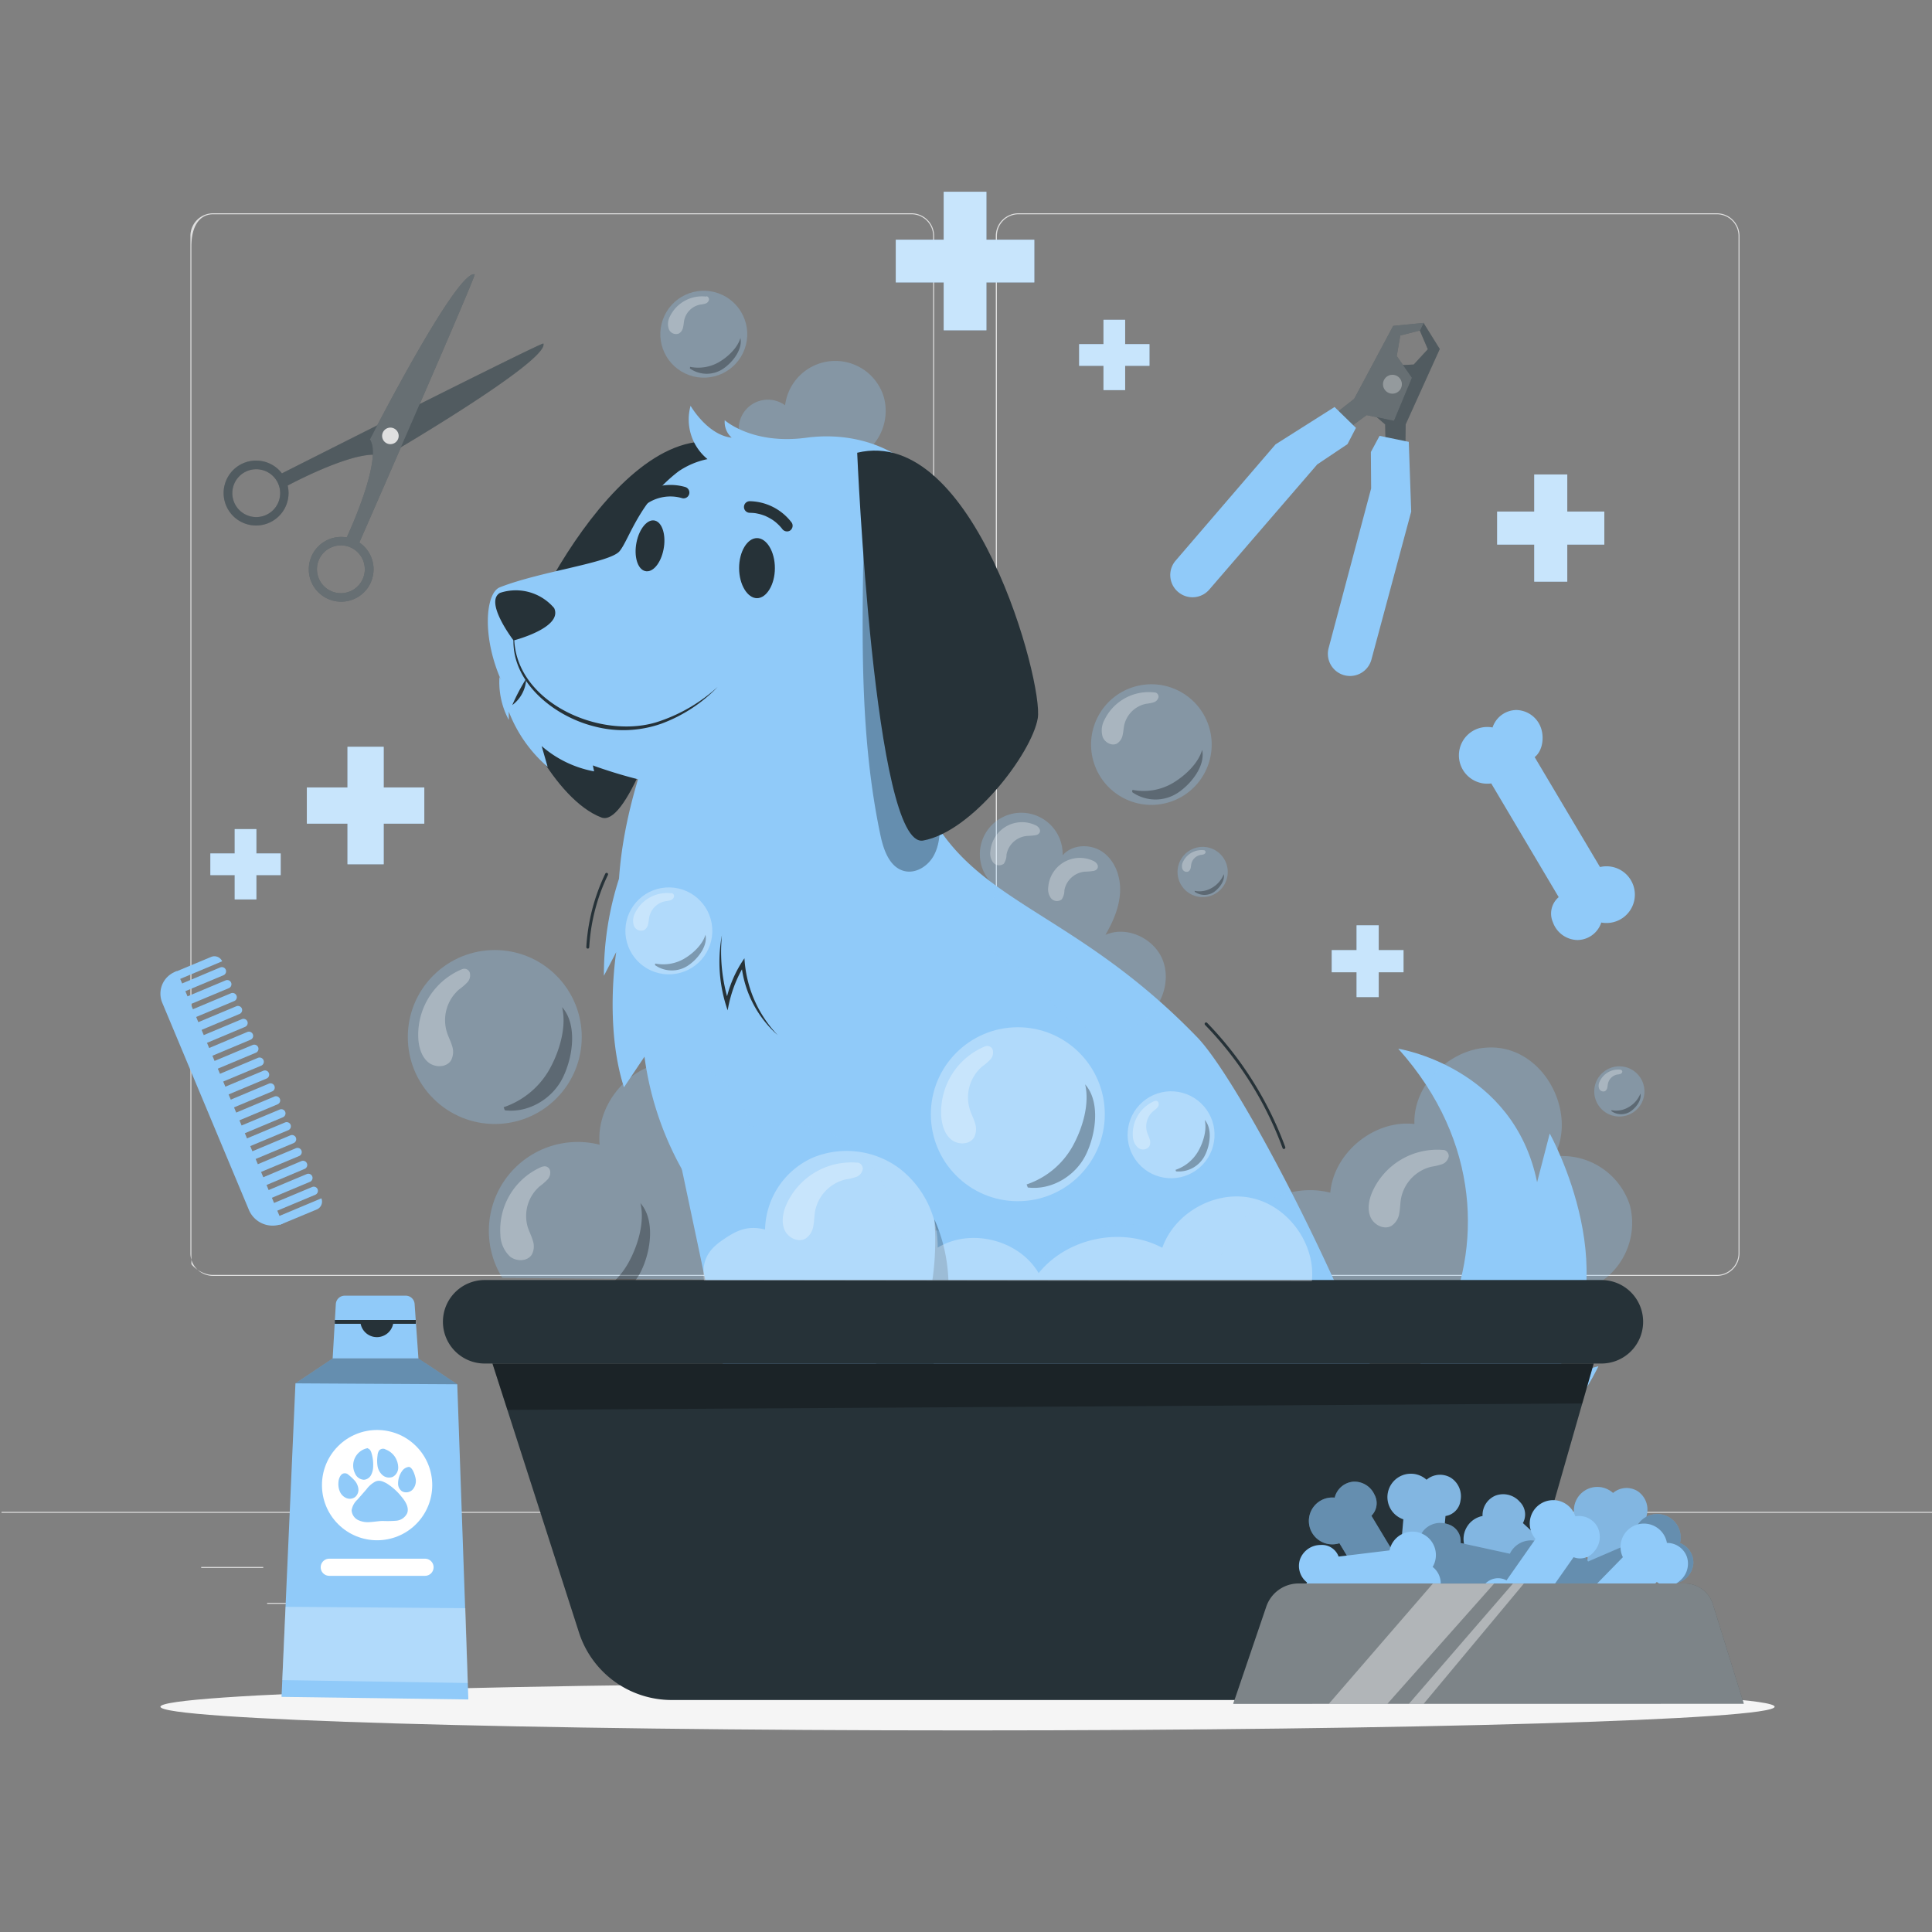 <svg xmlns="http://www.w3.org/2000/svg" viewBox="0 0 500 500"><rect x="0" y="0" width="500" height="500" fill="#808080" stroke="none"/><g id="freepik--background-complete--inject-2"><path d="M444.31,330.2H263.57a5.87,5.87,0,0,1-5.86-5.86V61.06a5.87,5.87,0,0,1,5.86-5.86H444.31a5.87,5.87,0,0,1,5.87,5.86V324.34A5.87,5.87,0,0,1,444.31,330.2ZM263.57,55.45A5.61,5.61,0,0,0,258,61.06V324.34a5.61,5.61,0,0,0,5.61,5.61H444.31a5.62,5.62,0,0,0,5.62-5.61V61.06a5.62,5.62,0,0,0-5.62-5.61Z" style="fill:#e0e0e0"></path><path d="M235.89,330.2H55.14a5.87,5.87,0,0,1-5.86-5.86V61.06a5.87,5.87,0,0,1,5.86-5.86H235.89a5.87,5.87,0,0,1,5.86,5.86V324.34A5.87,5.87,0,0,1,235.89,330.2ZM55.14,55.45c-3.09,0-5.61,2.52-5.61,8.34V327.07c0,.36,2.52,2.88,5.61,2.88H235.89a5.62,5.62,0,0,0,5.61-5.61V61.06a5.62,5.62,0,0,0-5.61-5.61Z" style="fill:#e0e0e0"></path><rect x="0.39" y="391.27" width="500" height="0.25" style="fill:#e0e0e0"></rect><rect x="52.07" y="405.53" width="16.06" height="0.25" style="fill:#e0e0e0"></rect><rect x="170.75" y="402.82" width="53.53" height="0.25" style="fill:#e0e0e0"></rect><rect x="69.13" y="414.82" width="36.25" height="0.25" style="fill:#e0e0e0"></rect><rect x="378.75" y="402.69" width="43.19" height="0.25" style="fill:#e0e0e0"></rect><rect x="430.85" y="402.69" width="6.33" height="0.25" style="fill:#e0e0e0"></rect><rect x="316.61" y="408.92" width="53.89" height="0.25" style="fill:#e0e0e0"></rect></g><g id="freepik--Shadow--inject-2"><path d="M459.27,441.7c0,3.38-93.52,6.13-208.88,6.13S41.52,445.08,41.52,441.7s93.52-6.14,208.87-6.14S459.27,438.31,459.27,441.7Z" style="fill:#f5f5f5"></path></g><g id="freepik--Bone--inject-2"><path d="M386.27,188.27a7.34,7.34,0,1,0-.34,14.48l17.46,29.43a5.58,5.58,0,0,0-1.49,6.52,6.9,6.9,0,0,0,6.32,4.58,6.56,6.56,0,0,0,6.19-4.53,7.34,7.34,0,1,0-.33-14.36l-16.91-28.45c2.07-1.61,2.51-5.13,1.61-7.61a6.9,6.9,0,0,0-6.32-4.58A6.58,6.58,0,0,0,386.27,188.27Z" style="fill:#90CAF9"></path></g><g id="freepik--Shampoo--inject-2"><polygon points="72.86 439.15 76.46 358.01 86.09 351.57 108.29 351.57 118.34 358.25 121.21 439.82 72.86 439.15" style="fill:#90CAF9"></polygon><circle cx="97.59" cy="384.35" r="14.27" transform="translate(-243.19 181.58) rotate(-45)" style="fill:#fff"></circle><path d="M108.29,351.57H86.09l.82-14.08a2.31,2.31,0,0,1,2.3-2.17H105a2.3,2.3,0,0,1,2.3,2.13Z" style="fill:#90CAF9"></path><rect x="86.64" y="341.6" width="20.96" height="1" style="fill:#263238"></rect><path d="M93.29,342.34a4.29,4.29,0,0,0,8.52-.16Z" style="fill:#263238"></path><polygon points="76.46 358.01 118.34 358.25 108.3 351.57 86.09 351.57 76.46 358.01" style="opacity:0.3"></polygon><path d="M100,383.86c-1.23-.65-1.95-.82-2.88-.42a6.94,6.94,0,0,0-2.29,2l-2.31,2.65A4.73,4.73,0,0,0,91,390.86a3,3,0,0,0,1.68,2.53,5.9,5.9,0,0,0,3.11.52c1.06-.06,2.12-.25,3.18-.29a28.65,28.65,0,0,0,3.59-.06,3.45,3.45,0,0,0,2.81-1.94c.55-1.43-.39-3-1.37-4.16a15,15,0,0,0-4-3.6" style="fill:#90CAF9"></path><path d="M107.53,382.48c-.22-1-.83-2.76-1.72-2.85a2.52,2.52,0,0,0-1.61.88,5.57,5.57,0,0,0-1.17,3.7,2.43,2.43,0,0,0,1,1.73,2.3,2.3,0,0,0,2.83-.52A3.38,3.38,0,0,0,107.53,382.48Z" style="fill:#90CAF9"></path><path d="M92.74,385.23a4,4,0,0,0-1.06-2.18,14.06,14.06,0,0,0-1.57-1.44,1.31,1.31,0,0,0-1.73,0,2.18,2.18,0,0,0-.33.42,3.62,3.62,0,0,0-.47,1.73,4.9,4.9,0,0,0,.41,2.33,3.15,3.15,0,0,0,1.67,1.62,2.33,2.33,0,0,0,2.27-.3A2.46,2.46,0,0,0,92.74,385.23Z" style="fill:#90CAF9"></path><path d="M95.16,374.78a4.58,4.58,0,0,0-3.26,6.58,2.63,2.63,0,0,0,2.27,1.6A2.27,2.27,0,0,0,96,381.79a4.73,4.73,0,0,0,.57-2.13,10.49,10.49,0,0,0-.44-3.65c-.15-.48-.4-1-.88-1.12" style="fill:#90CAF9"></path><path d="M99.72,375.07a1.32,1.32,0,0,0-1.62.35,2.46,2.46,0,0,0-.39,1.26,9.12,9.12,0,0,0,0,2.76,4,4,0,0,0,1.34,2.37,2.58,2.58,0,0,0,2.61.39,2.72,2.72,0,0,0,1.4-2.39,5.28,5.28,0,0,0-.84-2.76,5,5,0,0,0-2.38-1.91" style="fill:#90CAF9"></path><path d="M110,407.82H85.2A2.21,2.21,0,0,1,83,405.6h0a2.21,2.21,0,0,1,2.22-2.21H110a2.21,2.21,0,0,1,2.21,2.21h0A2.21,2.21,0,0,1,110,407.82Z" style="fill:#fff"></path><polygon points="121.06 435.56 73.05 434.81 73.9 415.84 120.45 416.19 121.06 435.56" style="fill:#fff;opacity:0.3"></polygon></g><g id="freepik--nail-clipper--inject-2"><polygon points="363.67 118.49 363.79 109.82 372.61 90.32 368.4 83.56 367.44 85.53 369.52 90.38 365.87 94.34 359 94.66 353 105.13 358.48 109.84 358.64 116.99 363.67 118.49" style="fill:#263238"></polygon><polygon points="363.67 118.49 363.79 109.82 372.61 90.32 368.4 83.56 367.44 85.53 369.52 90.38 365.87 94.34 359 94.66 353 105.13 358.48 109.84 358.64 116.99 363.67 118.49" style="fill:#fff;opacity:0.2"></polygon><polygon points="343.65 108.58 350.47 103.21 360.56 84.34 368.49 83.56 367.5 85.52 362.39 86.83 361.48 92.14 365.41 97.77 360.76 108.91 353.68 107.43 347.91 111.66 343.65 108.58" style="fill:#263238"></polygon><polygon points="343.65 108.58 350.47 103.21 360.56 84.34 368.49 83.56 367.5 85.52 362.39 86.83 361.48 92.14 365.41 97.77 360.76 108.91 353.68 107.43 347.91 111.66 343.65 108.58" style="fill:#fff;opacity:0.3"></polygon><path d="M362.8,99.4A2.44,2.44,0,1,1,360.37,97,2.43,2.43,0,0,1,362.8,99.4Z" style="fill:#fff;opacity:0.3"></path><path d="M345.38,105.33,330.11,115l-25.86,30.09a5.72,5.72,0,0,0,.72,8.17h0a5.73,5.73,0,0,0,8-.69l27.93-32.38,7.83-5.25,2.19-4.21Z" style="fill:#90CAF9"></path><path d="M364.59,114.35l.63,18.05-10.3,38.31a5.74,5.74,0,0,1-7.16,4h0a5.74,5.74,0,0,1-3.91-7l11-41.31-.07-9.42,2.25-4.18Z" style="fill:#90CAF9"></path></g><g id="freepik--Icons--inject-2"><rect x="89.93" y="193.27" width="9.37" height="30.4" style="fill:#90CAF9"></rect><rect x="89.93" y="193.27" width="9.37" height="30.4" transform="translate(-113.86 303.09) rotate(-90)" style="fill:#90CAF9"></rect><g style="opacity:0.5"><rect x="89.93" y="193.27" width="9.37" height="30.4" style="fill:#fff"></rect><rect x="89.93" y="193.27" width="9.37" height="30.4" transform="translate(-113.86 303.09) rotate(-90)" style="fill:#fff"></rect></g><rect x="60.74" y="214.57" width="5.61" height="18.2" style="fill:#90CAF9"></rect><rect x="60.74" y="214.57" width="5.61" height="18.2" transform="translate(-160.13 287.22) rotate(-90)" style="fill:#90CAF9"></rect><g style="opacity:0.5"><rect x="60.74" y="214.57" width="5.61" height="18.2" style="fill:#fff"></rect><rect x="60.74" y="214.57" width="5.61" height="18.2" transform="translate(-160.13 287.22) rotate(-90)" style="fill:#fff"></rect></g><rect x="244.23" y="49.63" width="11.05" height="35.85" style="fill:#90CAF9"></rect><rect x="244.23" y="49.63" width="11.05" height="35.85" transform="translate(182.2 317.32) rotate(-90)" style="fill:#90CAF9"></rect><g style="opacity:0.5"><rect x="244.23" y="49.63" width="11.05" height="35.85" style="fill:#fff"></rect><rect x="244.23" y="49.63" width="11.05" height="35.85" transform="translate(182.2 317.32) rotate(-90)" style="fill:#fff"></rect></g><rect x="397.06" y="122.79" width="8.55" height="27.74" style="fill:#90CAF9"></rect><rect x="397.06" y="122.79" width="8.55" height="27.74" transform="translate(264.67 538) rotate(-90)" style="fill:#90CAF9"></rect><g style="opacity:0.5"><rect x="397.06" y="122.79" width="8.55" height="27.74" style="fill:#fff"></rect><rect x="397.06" y="122.79" width="8.55" height="27.74" transform="translate(264.67 538) rotate(-90)" style="fill:#fff"></rect></g><rect x="351.08" y="239.47" width="5.73" height="18.58" style="fill:#90CAF9"></rect><rect x="351.08" y="239.47" width="5.73" height="18.58" transform="translate(105.18 602.7) rotate(-90)" style="fill:#90CAF9"></rect><g style="opacity:0.5"><rect x="351.08" y="239.47" width="5.73" height="18.58" style="fill:#fff"></rect><rect x="351.08" y="239.47" width="5.73" height="18.58" transform="translate(105.18 602.7) rotate(-90)" style="fill:#fff"></rect></g><rect x="285.58" y="82.76" width="5.61" height="18.2" style="fill:#90CAF9"></rect><rect x="285.58" y="82.76" width="5.61" height="18.2" transform="translate(196.52 380.25) rotate(-90)" style="fill:#90CAF9"></rect><g style="opacity:0.5"><rect x="285.58" y="82.76" width="5.61" height="18.2" style="fill:#fff"></rect><rect x="285.58" y="82.76" width="5.61" height="18.2" transform="translate(196.52 380.25) rotate(-90)" style="fill:#fff"></rect></g></g><g id="freepik--Comb--inject-2"><path d="M64.41,313.11,42,259.53a6.1,6.1,0,0,1,3.26-8l.53-.22,27.37,65.35h0A6.66,6.66,0,0,1,64.41,313.11Z" style="fill:#90CAF9"></path><path d="M57.51,248.78l-11.62,4.87-.85-2,9.61-4a2.19,2.19,0,0,1,2.86,1.17Z" style="fill:#90CAF9"></path><path d="M57.83,252.39l-10.61,4.44-.84-2L57,250.37a1.1,1.1,0,0,1,1.43.59h0A1.1,1.1,0,0,1,57.83,252.39Z" style="fill:#90CAF9"></path><path d="M59.23,255.73l-10.61,4.44-.85-2,10.62-4.45a1.1,1.1,0,0,1,1.43.59h0A1.1,1.1,0,0,1,59.23,255.73Z" style="fill:#90CAF9"></path><path d="M60.63,259.07,50,263.51l-.85-2,10.62-4.45a1.1,1.1,0,0,1,1.43.59h0A1.09,1.09,0,0,1,60.63,259.07Z" style="fill:#90CAF9"></path><path d="M62,262.41l-10.61,4.45-.85-2,10.62-4.44a1.09,1.09,0,0,1,1.43.58h0A1.09,1.09,0,0,1,62,262.41Z" style="fill:#90CAF9"></path><path d="M63.43,265.75,52.82,270.2l-.85-2,10.62-4.44a1.09,1.09,0,0,1,1.43.58h0A1.09,1.09,0,0,1,63.43,265.75Z" style="fill:#90CAF9"></path><path d="M64.83,269.09l-10.61,4.45-.85-2L64,267.08a1.09,1.09,0,0,1,1.43.58h0A1.09,1.09,0,0,1,64.83,269.09Z" style="fill:#90CAF9"></path><path d="M66.23,272.44l-10.61,4.44-.85-2,10.62-4.44a1.1,1.1,0,0,1,1.43.59h0A1.1,1.1,0,0,1,66.23,272.44Z" style="fill:#90CAF9"></path><path d="M67.63,275.78,57,280.22l-.85-2,10.61-4.45a1.11,1.11,0,0,1,1.44.59h0A1.1,1.1,0,0,1,67.63,275.78Z" style="fill:#90CAF9"></path><path d="M69,279.12l-10.61,4.44-.85-2,10.61-4.45a1.09,1.09,0,0,1,1.43.59h0A1.08,1.08,0,0,1,69,279.12Z" style="fill:#90CAF9"></path><path d="M70.43,282.46,59.82,286.9l-.85-2,10.61-4.45A1.09,1.09,0,0,1,71,281h0A1.08,1.08,0,0,1,70.43,282.46Z" style="fill:#90CAF9"></path><path d="M71.83,285.8l-10.61,4.45-.85-2L71,283.79a1.08,1.08,0,0,1,1.43.58h0A1.09,1.09,0,0,1,71.83,285.8Z" style="fill:#90CAF9"></path><path d="M73.23,289.14l-10.61,4.45-.85-2,10.61-4.44a1.09,1.09,0,0,1,1.43.58h0A1.09,1.09,0,0,1,73.23,289.14Z" style="fill:#90CAF9"></path><path d="M74.63,292.48,64,296.93l-.84-2,10.61-4.44a1.1,1.1,0,0,1,1.43.58h0A1.09,1.09,0,0,1,74.63,292.48Z" style="fill:#90CAF9"></path><path d="M76,295.83l-10.62,4.44-.84-2,10.61-4.44a1.09,1.09,0,0,1,1.43.59h0A1.09,1.09,0,0,1,76,295.83Z" style="fill:#90CAF9"></path><path d="M77.43,299.17l-10.62,4.44-.84-2,10.61-4.45a1.09,1.09,0,0,1,1.43.59h0A1.09,1.09,0,0,1,77.43,299.17Z" style="fill:#90CAF9"></path><path d="M78.83,302.51,68.21,307l-.84-2L78,300.49a1.09,1.09,0,0,1,1.43.59h0A1.09,1.09,0,0,1,78.83,302.51Z" style="fill:#90CAF9"></path><path d="M80.23,305.85,69.61,310.3l-.84-2,10.61-4.45a1.09,1.09,0,0,1,1.43.59h0A1.1,1.1,0,0,1,80.23,305.85Z" style="fill:#90CAF9"></path><path d="M81.63,309.19,71,313.64l-.84-2,10.61-4.44a1.08,1.08,0,0,1,1.43.58h0A1.1,1.1,0,0,1,81.63,309.19Z" style="fill:#90CAF9"></path><path d="M82,313l-9.61,4-.84-2,11.62-4.87h0A2.2,2.2,0,0,1,82,313Z" style="fill:#90CAF9"></path></g><g id="freepik--Scissors--inject-2"><path d="M140.63,88.91c-.17-.51-67.67,33.6-67.67,33.6l0,0a8.4,8.4,0,1,0,1.49,3.15c2.32-1.23,19.94-10.4,25-7.38C99.46,118.31,142.16,93.43,140.63,88.91ZM69.89,132.68a6.19,6.19,0,1,1,1.48-8.62A6.18,6.18,0,0,1,69.89,132.68Z" style="fill:#263238"></path><g style="opacity:0.2"><path d="M140.63,88.91c-.17-.51-67.67,33.6-67.67,33.6l0,0a8.4,8.4,0,1,0,1.49,3.15c2.32-1.23,19.94-10.4,25-7.38C99.46,118.31,142.16,93.43,140.63,88.91ZM69.89,132.68a6.19,6.19,0,1,1,1.48-8.62A6.18,6.18,0,0,1,69.89,132.68Z" style="fill:#fff"></path></g><path d="M95.73,113.73c3.29,4.87-4.9,23-6,25.35A8.38,8.38,0,1,0,93,140.4h0S123.35,71.16,122.84,71C118.24,69.73,95.73,113.73,95.73,113.73Zm-4.21,28.36A6.19,6.19,0,1,1,83,144,6.2,6.2,0,0,1,91.52,142.09Z" style="fill:#263238"></path><path d="M95.73,113.73c3.29,4.87-4.9,23-6,25.35A8.38,8.38,0,1,0,93,140.4h0S123.35,71.16,122.84,71C118.24,69.73,95.73,113.73,95.73,113.73Zm-4.21,28.36A6.19,6.19,0,1,1,83,144,6.2,6.2,0,0,1,91.52,142.09Z" style="fill:#fff;opacity:0.3"></path><path d="M95.73,113.73c3.29,4.87-4.9,23-6,25.35A8.38,8.38,0,1,0,93,140.4h0S123.35,71.16,122.84,71C118.24,69.73,95.73,113.73,95.73,113.73Zm-4.21,28.36A6.19,6.19,0,1,1,83,144,6.2,6.2,0,0,1,91.52,142.09Z" style="fill:none"></path><path d="M102.26,114.56a2.14,2.14,0,1,1,.51-3A2.13,2.13,0,0,1,102.26,114.56Z" style="fill:#e0e0e0"></path></g><g id="freepik--Dog--inject-2"><g style="opacity:0.3"><path d="M228.77,102.89a13.1,13.1,0,0,0-25.59,2,7.55,7.55,0,1,0-7.51,13l26.64.24A13.53,13.53,0,0,0,228.77,102.89Z" style="fill:#90CAF9"></path></g><g id="freepik--freepik--Dog--inject-5--inject-2"><path d="M155.66,211.57c-12-4.52-23.46-27.29-23.42-36.46s29.8-71.84,58.32-59.19C190.56,115.92,167.69,216.08,155.66,211.57Z" style="fill:#263238"></path><path d="M330.35,364.8c30.12,18.16,74.92-44.86,31.52-93.39,0,0,29.86,4.67,35.93,34.55l3.27-12.6s21.48,38.46,0,63.56l12.61-3.35s-29.19,63.3-94.89,34.06Z" style="fill:#90CAF9"></path><path d="M172.35,283.29s28.08,131.11,27.12,133.44-21.46,2.48-18,15h34.7s4.2-4.24,0-14c-2.92-6.66,0-67.8,0-67.8s1.72-28.81.15-43.26C215.37,297.86,172.35,283.29,172.35,283.29Z" style="fill:#90CAF9"></path><path d="M188.35,301s22.76,113.42,21.8,115.75-21.45,2.48-18,15h34.7s4.2-4.24,0-14c-2.92-6.66,0-67.8,0-67.8a43.21,43.21,0,0,0,5.46-25.54C231.31,315.57,188.35,301,188.35,301Z" style="fill:#90CAF9"></path><path d="M159.48,246.4s-3.09,19.15,2,35l5.31-7.93a81.88,81.88,0,0,0,11,31.4l2.07-7.06c.44.76.87,1.49,1.34,2.22C207.55,341.78,224,431.71,224,431.71h61.29l72.13-71.19c-13.37-36-37.95-82.25-47.67-92.17-42.08-43.49-74-32.11-77.25-93.4l-49.62-13.22s-20.43,32.46-22.68,65.67a80.91,80.91,0,0,0-3.91,25.13Z" style="fill:#90CAF9"></path><path d="M129.26,175.21a20.8,20.8,0,0,0,2.41,11.11v-2.17a35.83,35.83,0,0,0,10.06,14.31l-1.55-5.38a28.59,28.59,0,0,0,13.57,6.55l-.32-1.55.61.24c25.58,9,53.07,10.42,79.46-9.79,20.86-16,8.8-44.05,2.79-55.19l5.31-2.21C240.5,120.44,226,111,208.78,113.27c-14.08,1.93-21.22-4.52-21.22-4.52a5.42,5.42,0,0,0,1.8,4.52c-6.3-.69-10.64-8.25-10.64-8.25a13.26,13.26,0,0,0,4.38,13.8,20.7,20.7,0,0,0-7.46,3.14c-10.29,7.86-12.79,17.66-15.3,20.69s-20.51,5.21-31,9.35c-3.66,1.48-4.66,12.59.29,23.9Z" style="fill:#90CAF9"></path><g style="opacity:0.3"><path d="M243.23,212.48a75.52,75.52,0,0,0-8.41-33l-11.32-39c-.45,25.34-.88,50.94,4.37,75.73.81,3.82,2.37,8.26,6.15,9.21,3,.75,6.16-1.28,7.64-4S243.3,215.57,243.23,212.48Z"></path></g><path d="M238.91,217.53c12.69-2.27,28.11-22.59,29.66-31.63s-16.38-76.05-46.73-68.73C221.84,117.17,226.22,219.81,238.91,217.53Z" style="fill:#263238"></path><path d="M195.91,139.26c2.5,0,4.63,3.47,4.63,7.77s-2.18,7.78-4.63,7.78-4.63-3.47-4.63-7.78S193.41,139.26,195.91,139.26Z" style="fill:#263238"></path><path d="M169.53,134.74c1.93.53,2.9,3.89,2.19,7.47s-2.8,6.08-4.77,5.58-2.94-3.84-2.22-7.43S167.6,134.21,169.53,134.74Z" style="fill:#263238"></path><path d="M132.91,165.75s-7.68-10-3.49-12.32a13,13,0,0,1,14,3.95C145.75,162.48,132.91,165.75,132.91,165.75Z" style="fill:#263238"></path><path d="M241.82,315.57a70.94,70.94,0,0,1-1.73,22.07l-3.18-4a27.25,27.25,0,0,1-10.16,18.65l-.46,14a22.54,22.54,0,0,0-10.63,21c1.11,10.6,11.27,17.19,11.27,17.19l1,15.71s2.92,7.53-1,11.47H270l11.47-65.38a59.46,59.46,0,0,0-41.27-10.16S250.92,335.89,241.82,315.57Z" style="isolation:isolate;opacity:0.3"></path><path d="M354.71,353.72l-82.92-16.08,9.46,28.69a62.7,62.7,0,0,0-19.35-4.18c-14.74-1.19-33.34,0-41.92,13.46l2.92-2a15.43,15.43,0,0,0-2.25,18l.44-2.13c5.84,19.21,35.2,24.08,58.38,24.9,0,0-32.11.41-36.81,9.31s7.41,8,21.86,8H322.9c9.34,0,8.4-5.66,8.4-5.66s29.92,5.57,34.7-27.24C367.38,390.09,362.41,372.9,354.71,353.72Z" style="fill:#90CAF9"></path></g><path d="M133.15,163c-1.63,18.26,22.41,29.07,37.74,23.58a42.64,42.64,0,0,0,14.85-8.81,39.07,39.07,0,0,1-14.61,9.53,29.61,29.61,0,0,1-17.48.65c-11-2.79-22.72-12.53-20.5-25Z" style="fill:#263238"></path><path d="M136.18,175.64a8.92,8.92,0,0,1-3.6,6.83,50,50,0,0,1,3.6-6.83Z" style="fill:#263238"></path><path d="M186.84,241.94a43.69,43.69,0,0,0,1.82,17.57l-.87,0A30.38,30.38,0,0,1,192.66,248a31.39,31.39,0,0,0,8.61,19.89,28.27,28.27,0,0,1-9.42-18.42l.86.2a32.74,32.74,0,0,0-2.45,4.88,34.44,34.44,0,0,0-1.94,6.93,37.83,37.83,0,0,1-1.48-19.5Z" style="fill:#263238"></path><g style="opacity:0.3"><path d="M421.85,312.05a18.37,18.37,0,0,0-19.64-12.75c5.54-10.36-1.15-25.12-12.59-27.79s-24,7.64-23.57,19.38c-10.38-1.17-20.85,7.38-21.78,17.78-11.94-3.11-25.61,5.17-28.4,17.19a33.65,33.65,0,0,0-49.68,4.3c-7.08-10.91-22.92-15-34.39-8.88a29.31,29.31,0,0,0-37.86-29.4c-1.27-10-11.47-18.06-21.53-16.92s-18.21,11.22-17.22,21.29A23,23,0,0,0,130,330.71l281.71,2.46A18.35,18.35,0,0,0,421.85,312.05Z" style="fill:#90CAF9"></path></g><g style="opacity:0.3"><path d="M165.74,311.37c1.18,4.94-.67,11.08-3.15,15.51a20.75,20.75,0,0,1-11.47,9.5l.29.76c5.86.74,11.87-2.82,14.48-8.12S169.56,315.67,165.74,311.37Z"></path></g><path d="M194.13,132.72a12.06,12.06,0,0,1,1.34.09c-.17,0-.06,0,0,0l.29.05.65.14a11.77,11.77,0,0,1,1.28.39l.28.1.12.05.6.29c.38.19.74.4,1.1.62a9.81,9.81,0,0,1,.89.64c.32.27.63.55.93.85.15.16.31.32.45.49l.24.28s.22.29.09.11a1.54,1.54,0,0,0,2,.54,1.52,1.52,0,0,0,.54-2.05,13.93,13.93,0,0,0-10.89-5.6,1.5,1.5,0,0,0,0,3Z" style="fill:#263238"></path><path d="M167.14,130.55a10.81,10.81,0,0,1,9.45-1.61,1.5,1.5,0,0,0,.79-2.89A13.77,13.77,0,0,0,165.63,128a1.54,1.54,0,0,0-.54,2,1.51,1.51,0,0,0,2,.54Z" style="fill:#263238"></path><g style="opacity:0.3"><path d="M257.65,231.73A11.33,11.33,0,0,0,268,250.48a22,22,0,0,0,10.33,14.22c5.29,2.92,12.2,3,17.21-.36s7.57-10.24,5.38-15.86-9.3-9-14.83-6.53c1.94-3.38,3.56-7,3.78-10.94s-1.16-8-4.27-10.35-8.05-2.27-10.58.69a10.72,10.72,0,1,0-16.06,9" style="fill:#90CAF9"></path></g><path d="M414.44,352.88h-289a10.81,10.81,0,0,1-10.81-10.81h0a10.8,10.8,0,0,1,10.81-10.8h289a10.79,10.79,0,0,1,10.8,10.8h0A10.8,10.8,0,0,1,414.44,352.88Z" style="fill:#263238"></path><path d="M127.45,352.88l22.39,69.61a25.19,25.19,0,0,0,24,17.47H368.5a25.19,25.19,0,0,0,24.22-18.24l19.73-68.84Z" style="fill:#263238"></path><polygon points="127.45 352.88 412.45 352.88 409.49 363.22 131.31 364.88 127.45 352.88" style="isolation:isolate;opacity:0.3"></polygon><circle cx="128.05" cy="268.38" r="22.51" transform="translate(-152.27 169.15) rotate(-45)" style="fill:#90CAF9;opacity:0.3"></circle><g style="opacity:0.3"><path d="M119.67,250.79a18.39,18.39,0,0,0-11.39,18.32c.2,2.19.9,4.49,2.62,5.86s4.65,1.33,5.82-.54a4.69,4.69,0,0,0,.28-3.75c-.36-1.24-1-2.4-1.37-3.63a10.52,10.52,0,0,1,3.2-11,15.1,15.1,0,0,0,2.1-1.8,2.64,2.64,0,0,0,.64-2.56,1.48,1.48,0,0,0-2.23-.72" style="fill:#fff"></path></g><g style="opacity:0.3"><path d="M145.47,260.65c1.22,5.12-.69,11.47-3.25,16.06a21.51,21.51,0,0,1-11.88,9.84l.3.79c6.07.77,12.29-2.93,15-8.41S149.43,265.1,145.47,260.65Z"></path></g><circle cx="263.41" cy="288.36" r="22.51" style="fill:#fff;opacity:0.3"></circle><g style="opacity:0.3"><path d="M255,270.77a18.4,18.4,0,0,0-11.39,18.32c.2,2.19.9,4.49,2.62,5.86s4.66,1.33,5.83-.54a4.73,4.73,0,0,0,.27-3.75c-.36-1.24-1-2.4-1.37-3.63a10.54,10.54,0,0,1,3.2-11,15.1,15.1,0,0,0,2.1-1.8,2.67,2.67,0,0,0,.65-2.56,1.49,1.49,0,0,0-2.24-.72" style="fill:#fff"></path></g><g style="opacity:0.3"><path d="M280.83,280.63c1.22,5.12-.7,11.47-3.26,16.06a21.51,21.51,0,0,1-11.88,9.84l.3.79c6.07.77,12.29-2.93,15-8.41S284.78,285.08,280.83,280.63Z"></path></g><circle cx="303.07" cy="293.7" r="11.25" transform="translate(-118.33 270.63) rotate(-40.97)" style="fill:#fff;opacity:0.3"></circle><g style="opacity:0.3"><path d="M298.88,284.91a9.2,9.2,0,0,0-5.7,9.16A4.14,4.14,0,0,0,294.5,297a2.05,2.05,0,0,0,2.91-.27,2.36,2.36,0,0,0,.13-1.88c-.17-.62-.48-1.19-.68-1.81a5.24,5.24,0,0,1,1.6-5.48,8.29,8.29,0,0,0,1.05-.9,1.31,1.31,0,0,0,.32-1.28.74.74,0,0,0-1.12-.36" style="fill:#fff"></path></g><g style="opacity:0.3"><path d="M311.78,289.84c.61,2.56-.35,5.73-1.63,8a10.75,10.75,0,0,1-5.93,4.92l.14.39a7.59,7.59,0,0,0,7.5-4.2C313.22,296.24,313.76,292.06,311.78,289.84Z"></path></g><circle cx="297.97" cy="192.7" r="15.61" transform="translate(-40.71 86.81) rotate(-15.53)" style="fill:#90CAF9;opacity:0.3"></circle><g style="opacity:0.3"><path d="M299,179.23a12.73,12.73,0,0,0-13.17,7.08,5.74,5.74,0,0,0-.45,4.43c.56,1.42,2.34,2.4,3.69,1.69a3.31,3.31,0,0,0,1.46-2.17c.21-.87.24-1.77.43-2.65a7.28,7.28,0,0,1,5.71-5.48,10.76,10.76,0,0,0,1.88-.36,1.86,1.86,0,0,0,1.27-1.32c.1-.63-.47-1.35-1.09-1.21" style="fill:#fff"></path></g><g style="opacity:0.3"><path d="M311.11,194.07c-1,3.5-4.38,6.65-7.5,8.53a14.9,14.9,0,0,1-10.54,1.81L293,205a10.51,10.51,0,0,0,11.91.12C308.41,202.75,312,198.11,311.11,194.07Z"></path></g><path d="M316.88,228.91a6.5,6.5,0,1,1-2.4-8.88A6.51,6.51,0,0,1,316.88,228.91Z" style="fill:#90CAF9;opacity:0.3"></path><g style="opacity:0.3"><path d="M311.67,220.05a5.33,5.33,0,0,0-5.49,2.95,2.41,2.41,0,0,0-.19,1.85,1.18,1.18,0,0,0,1.54.7,1.33,1.33,0,0,0,.61-.9c.09-.36.1-.74.18-1.1a3,3,0,0,1,2.37-2.29,4.09,4.09,0,0,0,.79-.15.76.76,0,0,0,.53-.55c0-.26-.2-.56-.46-.5" style="fill:#fff"></path></g><g style="opacity:0.3"><path d="M316.71,226.24a7,7,0,0,1-3.12,3.56,6.27,6.27,0,0,1-4.4.75l0,.24a4.37,4.37,0,0,0,5,.05C315.59,229.86,317.06,227.92,316.71,226.24Z"></path></g><circle cx="419.08" cy="282.45" r="6.5" transform="translate(-84.46 325.46) rotate(-38.86)" style="fill:#90CAF9;opacity:0.3"></circle><g style="opacity:0.3"><path d="M419.51,276.84a5.3,5.3,0,0,0-5.49,3,2.38,2.38,0,0,0-.19,1.84,1.19,1.19,0,0,0,1.54.71,1.32,1.32,0,0,0,.6-.91c.09-.36.1-.74.18-1.1a3.07,3.07,0,0,1,2.38-2.29,3.45,3.45,0,0,0,.79-.15.76.76,0,0,0,.53-.55c0-.26-.2-.56-.46-.5" style="fill:#fff"></path></g><g style="opacity:0.3"><path d="M424.55,283a7,7,0,0,1-3.12,3.56,6.27,6.27,0,0,1-4.4.75l0,.24a4.37,4.37,0,0,0,5,.05C423.43,286.64,424.9,284.7,424.55,283Z"></path></g><circle cx="173.11" cy="240.91" r="11.25" transform="translate(-72.58 407.18) rotate(-88.39)" style="fill:#fff;opacity:0.3"></circle><g style="opacity:0.3"><path d="M173.85,231.2a9.19,9.19,0,0,0-9.5,5.1,4.13,4.13,0,0,0-.32,3.2,2,2,0,0,0,2.66,1.21,2.35,2.35,0,0,0,1.05-1.56c.15-.62.17-1.28.31-1.91a5.25,5.25,0,0,1,4.12-4,8,8,0,0,0,1.36-.26,1.34,1.34,0,0,0,.91-.95c.08-.46-.34-1-.79-.87" style="fill:#fff"></path></g><g style="opacity:0.3"><path d="M182.58,241.9c-.74,2.52-3.15,4.8-5.41,6.15a10.74,10.74,0,0,1-7.6,1.31l-.06.41a7.58,7.58,0,0,0,8.59.09C180.64,248.16,183.19,244.81,182.58,241.9Z"></path></g><circle cx="182.14" cy="86.5" r="11.25" transform="translate(39.13 228.64) rotate(-70.23)" style="fill:#90CAF9;opacity:0.3"></circle><g style="opacity:0.3"><path d="M182.89,76.78a9.21,9.21,0,0,0-9.51,5.11,4.15,4.15,0,0,0-.32,3.19,2,2,0,0,0,2.66,1.22,2.31,2.31,0,0,0,1.05-1.56c.16-.63.18-1.28.31-1.91a5.26,5.26,0,0,1,4.12-4,7.6,7.6,0,0,0,1.36-.26,1.32,1.32,0,0,0,.92-1c.07-.45-.34-1-.79-.87" style="fill:#fff"></path></g><g style="opacity:0.3"><path d="M191.62,87.48c-.75,2.53-3.16,4.8-5.42,6.16a10.74,10.74,0,0,1-7.6,1.3l-.06.42a7.61,7.61,0,0,0,8.59.09C189.67,93.74,192.22,90.4,191.62,87.48Z"></path></g><g style="opacity:0.3"><path d="M268.23,213.68a8.21,8.21,0,0,0-11.92,6.64,3.84,3.84,0,0,0,.74,2.92,2,2,0,0,0,2.74.28,4.14,4.14,0,0,0,.69-2.35,5.91,5.91,0,0,1,5.67-4.85,13.84,13.84,0,0,0,1.82-.17c1.3-.19,1.73-1.51.26-2.47" style="fill:#fff"></path></g><g style="opacity:0.3"><path d="M283.21,222.93a8.2,8.2,0,0,0-11.92,6.63,3.9,3.9,0,0,0,.73,2.93,2,2,0,0,0,2.75.27,4.09,4.09,0,0,0,.69-2.35,5.91,5.91,0,0,1,5.67-4.84,13.69,13.69,0,0,0,1.81-.17c1.31-.19,1.74-1.51.27-2.47" style="fill:#fff"></path></g><g style="opacity:0.3"><path d="M140.5,301.85a17.77,17.77,0,0,0-11,17.69A8,8,0,0,0,132,325.2c1.67,1.33,4.5,1.28,5.63-.52a4.51,4.51,0,0,0,.26-3.62c-.34-1.2-.94-2.32-1.32-3.51A10.16,10.16,0,0,1,139.69,307a14.11,14.11,0,0,0,2-1.74,2.55,2.55,0,0,0,.62-2.47,1.44,1.44,0,0,0-2.16-.7" style="fill:#fff"></path></g><g style="opacity:0.3"><path d="M222,300.91a18.4,18.4,0,0,0-18.56,11c-.84,2-1.27,4.41-.38,6.42s3.52,3.32,5.42,2.21a4.73,4.73,0,0,0,2-3.21c.26-1.27.24-2.58.46-3.85a10.51,10.51,0,0,1,7.9-8.24,16.19,16.19,0,0,0,2.69-.63,2.67,2.67,0,0,0,1.75-2c.11-.92-.76-1.92-1.65-1.68" style="fill:#fff"></path></g><g style="opacity:0.3"><path d="M373.64,297.62a18.41,18.41,0,0,0-18.56,11c-.83,2-1.27,4.4-.37,6.41s3.51,3.33,5.41,2.21a4.68,4.68,0,0,0,2-3.2c.25-1.27.23-2.58.46-3.85a10.5,10.5,0,0,1,7.89-8.25,16.3,16.3,0,0,0,2.7-.63,2.67,2.67,0,0,0,1.75-2c.11-.91-.76-1.91-1.65-1.67" style="fill:#fff"></path></g><g style="opacity:0.3"><path d="M324,310.07c-9.44-2.11-20,3.74-23.2,12.86-10.41-5.54-24.58-2.64-32,6.55-5.06-8.62-17.58-11.78-26.13-6.59a25.49,25.49,0,0,0-9.9-20.51,22.93,22.93,0,0,0-22.4-2.79A20.86,20.86,0,0,0,198,318.19c-4.65-1.13-7.48.24-11.38,3s-5,5.75-4.43,10.17l157.32.2C340.52,322,333.46,312.17,324,310.07Z" style="fill:#fff"></path></g><path d="M332.28,297.37a.38.38,0,0,1-.35-.25,90.8,90.8,0,0,0-20.06-31.87.39.39,0,0,1,0-.54.38.38,0,0,1,.53,0,91.64,91.64,0,0,1,20.22,32.14.37.37,0,0,1-.22.48A.31.31,0,0,1,332.28,297.37Z" style="fill:#263238"></path><path d="M152.09,245.5h0a.38.38,0,0,1-.35-.4,50.61,50.61,0,0,1,4.91-19,.38.38,0,0,1,.5-.17.37.37,0,0,1,.18.5,49.52,49.52,0,0,0-4.84,18.76A.37.37,0,0,1,152.09,245.5Z" style="fill:#263238"></path></g><g id="freepik--Food--inject-2"><path d="M407.9,414.43a6.05,6.05,0,1,0-4-11.26l-9.78-9a4.59,4.59,0,0,0-.77-5.47,5.7,5.7,0,0,0-6.22-1.67,5.43,5.43,0,0,0-3.44,5.31,6.06,6.06,0,1,0,4.49,11l9.58,8.81a4.55,4.55,0,0,0,.48,5.92,5.69,5.69,0,0,0,6.22,1.67A5.41,5.41,0,0,0,407.9,414.43Z" style="fill:#90CAF9"></path><path d="M407.9,414.43a6.05,6.05,0,1,0-4-11.26l-9.78-9a4.59,4.59,0,0,0-.77-5.47,5.7,5.7,0,0,0-6.22-1.67,5.43,5.43,0,0,0-3.44,5.31,6.06,6.06,0,1,0,4.49,11l9.58,8.81a4.55,4.55,0,0,0,.48,5.92,5.69,5.69,0,0,0,6.22,1.67A5.41,5.41,0,0,0,407.9,414.43Z" style="opacity:0.1"></path><path d="M366.41,415.57a6.05,6.05,0,1,0,6.5-10l1.18-13.23a4.59,4.59,0,0,0,3.87-3.93,5.69,5.69,0,0,0-2.46-5.95,5.41,5.41,0,0,0-6.31.5,6.06,6.06,0,1,0-6,10.24l-1.15,13a4.56,4.56,0,0,0-4.41,4,5.69,5.69,0,0,0,2.46,6A5.41,5.41,0,0,0,366.41,415.57Z" style="fill:#90CAF9"></path><path d="M366.41,415.57a6.05,6.05,0,1,0,6.5-10l1.18-13.23a4.59,4.59,0,0,0,3.87-3.93,5.69,5.69,0,0,0-2.46-5.95,5.41,5.41,0,0,0-6.31.5,6.06,6.06,0,1,0-6,10.24l-1.15,13a4.56,4.56,0,0,0-4.41,4,5.69,5.69,0,0,0,2.46,6A5.41,5.41,0,0,0,366.41,415.57Z" style="opacity:0.1"></path><path d="M414.67,419.06a6.07,6.07,0,0,0,9.84-6.33,6.19,6.19,0,0,0-3.33-3.69l1.18-13.23a4.58,4.58,0,0,0,3.86-3.93,5.7,5.7,0,0,0-2.46-6,5.43,5.43,0,0,0-6.31.5,6.06,6.06,0,1,0-6,10.24l-1.16,13a4.56,4.56,0,0,0-4.41,4,5.69,5.69,0,0,0,2.46,5.95A5.4,5.4,0,0,0,414.67,419.06Z" style="fill:#90CAF9"></path><path d="M414.67,419.06a6.07,6.07,0,0,0,9.84-6.33,6.19,6.19,0,0,0-3.33-3.69l1.18-13.23a4.58,4.58,0,0,0,3.86-3.93,5.7,5.7,0,0,0-2.46-6,5.43,5.43,0,0,0-6.31.5,6.06,6.06,0,1,0-6,10.24l-1.16,13a4.56,4.56,0,0,0-4.41,4,5.69,5.69,0,0,0,2.46,5.95A5.4,5.4,0,0,0,414.67,419.06Z" style="opacity:0.1"></path><path d="M362.44,415.57a6.07,6.07,0,0,0,4.2-10.92,6.17,6.17,0,0,0-4.87-1l-6.85-11.37a4.59,4.59,0,0,0,.79-5.46,5.69,5.69,0,0,0-5.49-3.36,5.43,5.43,0,0,0-4.8,4.13,6.06,6.06,0,1,0,1.22,11.8l6.72,11.15a4.54,4.54,0,0,0-1.21,5.81,5.67,5.67,0,0,0,5.49,3.35A5.4,5.4,0,0,0,362.44,415.57Z" style="fill:#90CAF9"></path><path d="M362.44,415.57a6.07,6.07,0,0,0,4.2-10.92,6.17,6.17,0,0,0-4.87-1l-6.85-11.37a4.59,4.59,0,0,0,.79-5.46,5.69,5.69,0,0,0-5.49-3.36,5.43,5.43,0,0,0-4.8,4.13,6.06,6.06,0,1,0,1.22,11.8l6.72,11.15a4.54,4.54,0,0,0-1.21,5.81,5.67,5.67,0,0,0,5.49,3.35A5.4,5.4,0,0,0,362.44,415.57Z" style="opacity:0.3"></path><path d="M368.09,402.45a6.05,6.05,0,1,0,9.13,7.71l13,2.84a4.58,4.58,0,0,0,3.42,4.33,5.68,5.68,0,0,0,6.21-1.69,5.41,5.41,0,0,0,.3-6.32,6.06,6.06,0,1,0-9.4-7.22L378,399.32a4.57,4.57,0,0,0-3.39-4.88,5.69,5.69,0,0,0-6.22,1.69A5.41,5.41,0,0,0,368.09,402.45Z" style="fill:#90CAF9"></path><path d="M368.09,402.45a6.05,6.05,0,1,0,9.13,7.71l13,2.84a4.58,4.58,0,0,0,3.42,4.33,5.68,5.68,0,0,0,6.21-1.69,5.41,5.41,0,0,0,.3-6.32,6.06,6.06,0,1,0-9.4-7.22L378,399.32a4.57,4.57,0,0,0-3.39-4.88,5.69,5.69,0,0,0-6.22,1.69A5.41,5.41,0,0,0,368.09,402.45Z" style="opacity:0.3"></path><path d="M404.77,412.42a6.05,6.05,0,1,0,11.91.95l12.19-5.25a4.58,4.58,0,0,0,5.3,1.53,5.71,5.71,0,0,0,4.07-5,5.41,5.41,0,0,0-3.45-5.31,6.06,6.06,0,1,0-11.85-.38L411,404.11a4.56,4.56,0,0,0-5.6-2,5.7,5.7,0,0,0-4.07,5A5.4,5.4,0,0,0,404.77,412.42Z" style="fill:#90CAF9"></path><path d="M404.77,412.42a6.05,6.05,0,1,0,11.91.95l12.19-5.25a4.58,4.58,0,0,0,5.3,1.53,5.71,5.71,0,0,0,4.07-5,5.41,5.41,0,0,0-3.45-5.31,6.06,6.06,0,1,0-11.85-.38L411,404.11a4.56,4.56,0,0,0-5.6-2,5.7,5.7,0,0,0-4.07,5A5.4,5.4,0,0,0,404.77,412.42Z" style="opacity:0.3"></path><path d="M370.77,405.52a6.06,6.06,0,1,0-11.16-4.28l-13.18,1.6a4.58,4.58,0,0,0-4.65-3,5.67,5.67,0,0,0-5.31,3.64,5.4,5.4,0,0,0,1.8,6.06,6.06,6.06,0,1,0,11.25,3.72l12.93-1.56a4.56,4.56,0,0,0,4.81,3.49,5.7,5.7,0,0,0,5.31-3.65A5.4,5.4,0,0,0,370.77,405.52Z" style="fill:#90CAF9"></path><path d="M431.4,399.31A6.05,6.05,0,1,0,420,403l-9.28,9.49a4.59,4.59,0,0,0-5.48.6,5.71,5.71,0,0,0-1.87,6.17,5.43,5.43,0,0,0,5.21,3.6,6.05,6.05,0,1,0,11.1-4.14l9.1-9.31a4.57,4.57,0,0,0,5.94-.29,5.71,5.71,0,0,0,1.86-6.17A5.41,5.41,0,0,0,431.4,399.31Z" style="fill:#90CAF9"></path><path d="M388.93,419.3a6.06,6.06,0,1,0,10.66-5.41L407.24,403a4.58,4.58,0,0,0,5.31-1.46,5.67,5.67,0,0,0,.86-6.39,5.43,5.43,0,0,0-5.71-2.73,6.05,6.05,0,1,0-10.3,5.86L389.89,409a4.56,4.56,0,0,0-5.81,1.23,5.69,5.69,0,0,0-.85,6.39A5.4,5.4,0,0,0,388.93,419.3Z" style="fill:#90CAF9"></path><path d="M319.16,440.93l8.55-25.13a8.84,8.84,0,0,1,8.35-6H436a7.64,7.64,0,0,1,7.29,5.36l8,25.75Z" style="fill:#263238"></path><path d="M319.16,440.93l8.55-25.13a8.84,8.84,0,0,1,8.35-6H436a7.64,7.64,0,0,1,7.29,5.36l8,25.75Z" style="fill:#fff;opacity:0.4"></path><polygon points="370.83 409.82 343.92 440.93 359.07 440.93 386.69 409.82 370.83 409.82" style="fill:#fff;opacity:0.4"></polygon><polygon points="391.55 409.82 364.64 440.93 368.45 440.93 394.38 409.82 391.55 409.82" style="fill:#fff;opacity:0.4"></polygon></g></svg>

